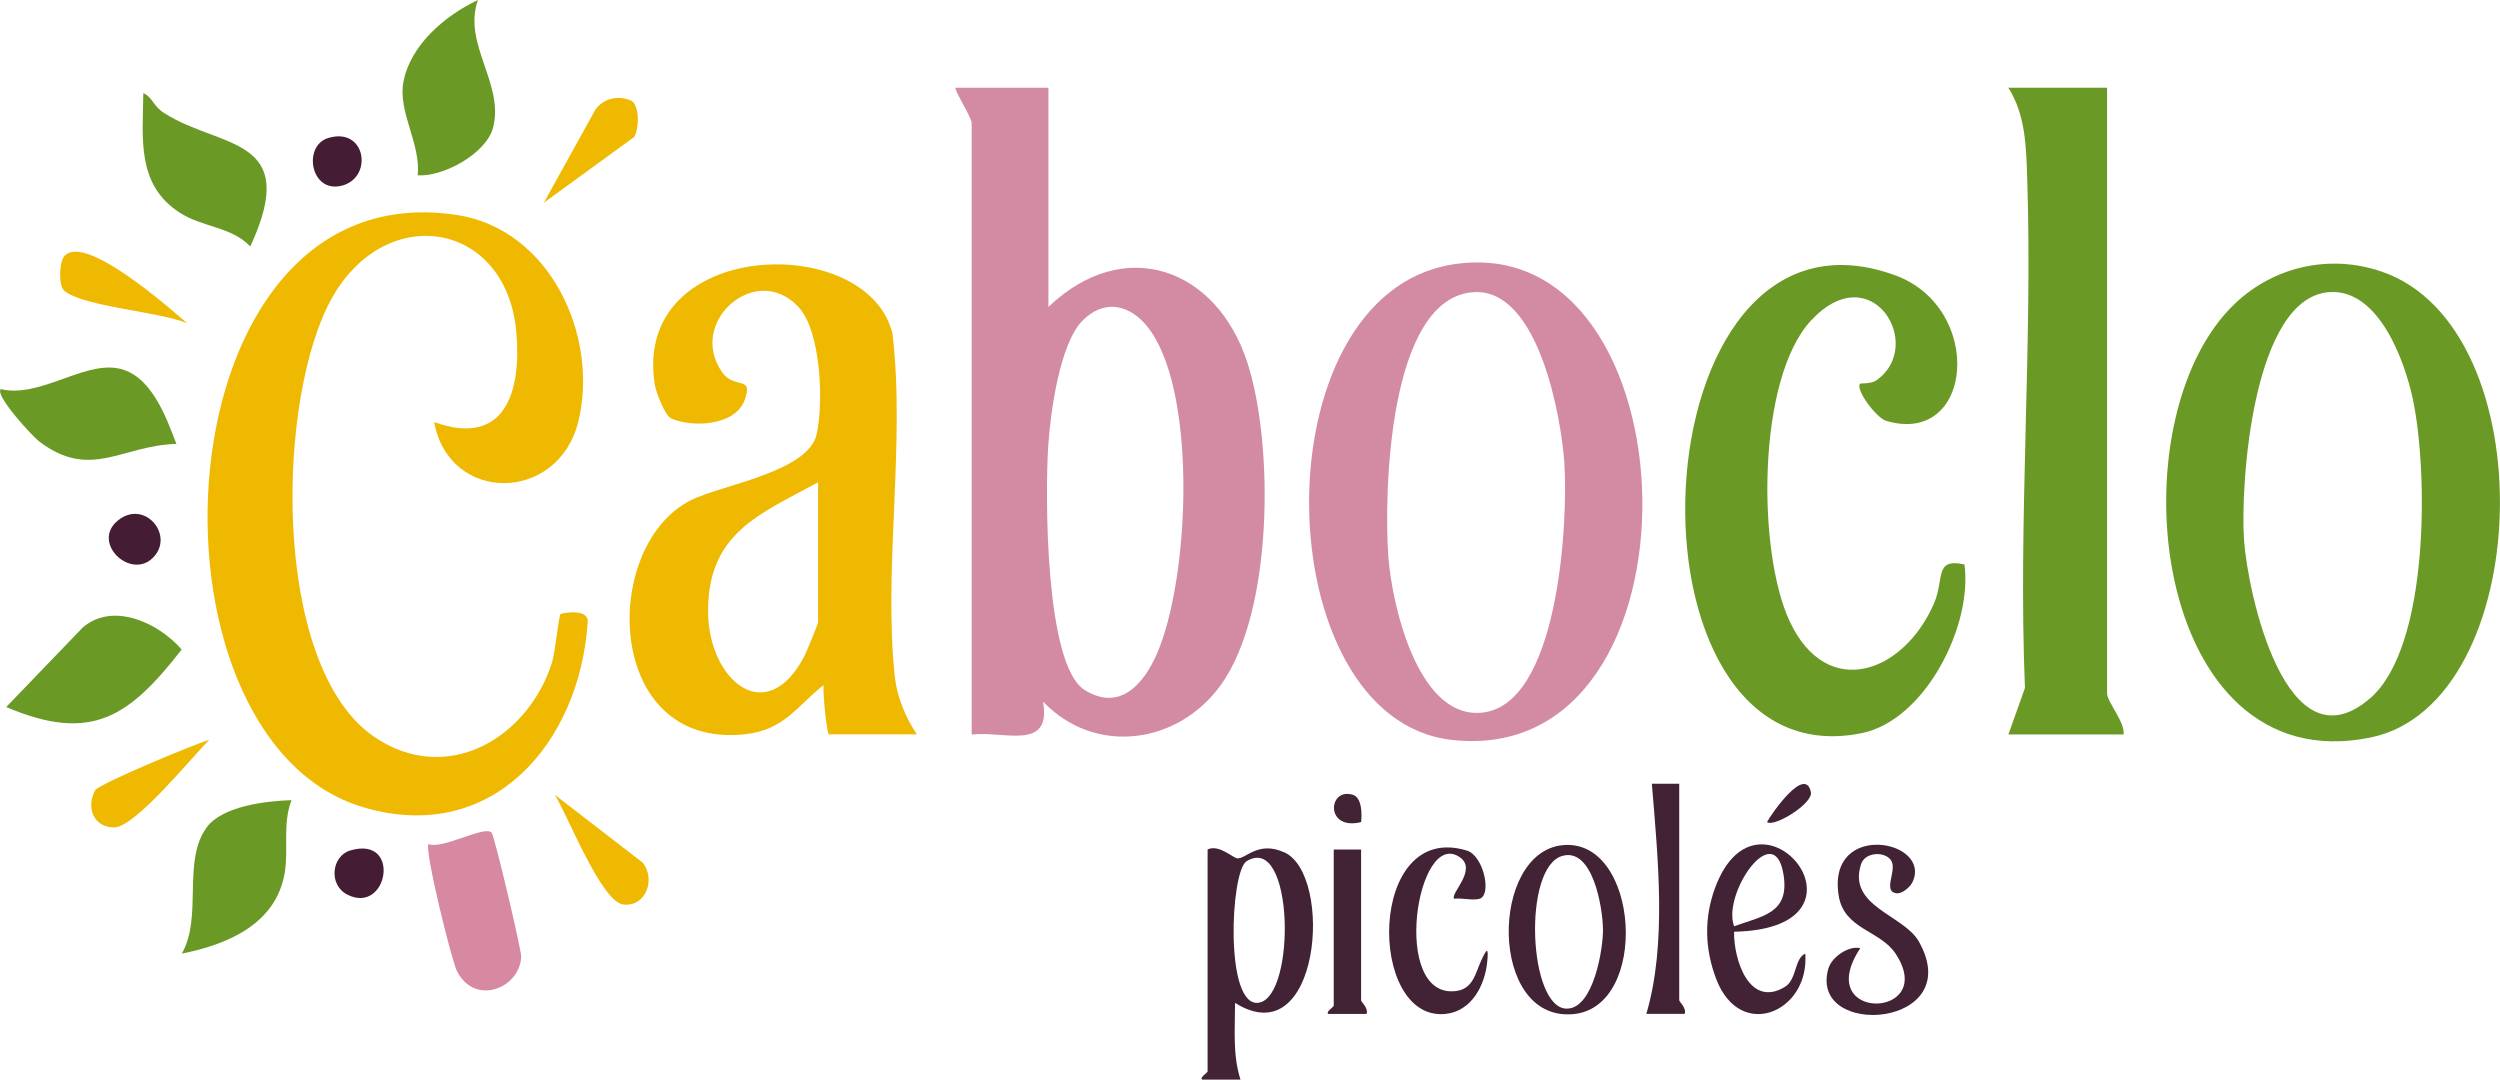 <?xml version="1.0" encoding="UTF-8"?>
<svg id="Camada_2" data-name="Camada 2" xmlns="http://www.w3.org/2000/svg" viewBox="0 0 344.28 148.68">
  <defs>
    <style>
      .cls-1 {
        fill: #efb902;
      }

      .cls-2 {
        fill: #d28ba2;
      }

      .cls-3 {
        fill: #d689a1;
      }

      .cls-4 {
        fill: #441c34;
      }

      .cls-5 {
        fill: #422235;
      }

      .cls-6 {
        fill: #6a9a25;
      }
    </style>
  </defs>
  <g id="Camada_2-2" data-name="Camada 2">
    <g>
      <path class="cls-1" d="M59.79,58.12c9.79,3.55,12.07-4.25,11.31-12.45-1.4-15.11-17.71-17.91-25.25-4.87-7.85,13.57-8.62,50.89,5.67,60.66,9.94,6.8,21.11.29,24.48-10.16.46-1.41.94-6.5,1.19-6.73.15-.14,3.88-.87,3.75,1.09-1.12,16.63-13.1,30.74-30.84,25.53-32.17-9.44-28.59-88.02,12.9-81.57,12.69,1.97,19.5,16.58,16.66,28.36-2.73,11.33-17.83,11.43-19.87.14Z"/>
      <path class="cls-6" d="M256.18,52.84c.08-.08,1.48.04,2.18-.44,6.86-4.7-.55-17.32-8.97-8.25-7.45,8.03-7.41,31.84-2.93,41.41,5.17,11.05,15.79,7.1,19.91-2.55,1.41-3.3-.03-6.2,4.16-5.28,1.15,8.42-5.41,21.45-14.14,23.23-34.6,7.07-31.56-76.14,4.54-63.07,12.43,4.5,10.86,23.66-1.2,20.06-1.33-.4-4.29-4.34-3.56-5.12Z"/>
      <path class="cls-6" d="M290.17,12.08v83.4c0,1.17,2.51,4.01,2.27,5.66h-15.86l2.28-6.4c-.95-23.33,1.07-46.94.31-70.21-.14-4.3-.22-8.72-2.6-12.45h13.6Z"/>
      <path class="cls-6" d="M57.52,24.16c.46-4.34-2.74-8.75-1.97-12.86.96-5.13,5.77-9.18,10.27-11.3-2.14,6.05,3.64,11.52,2.09,17.55-.93,3.6-6.83,6.81-10.39,6.6Z"/>
      <path class="cls-6" d="M40.14,110.2c-1.26,3.31-.38,6.7-.93,10-1.18,7.05-7.88,9.88-14.17,11.12,2.9-5.08.03-12.68,3.4-17.35,2.15-2.98,8.25-3.67,11.7-3.78Z"/>
      <path class="cls-6" d="M.86,97.36l10.55-10.96c4.16-3.55,10.43-.63,13.61,3.05-7.18,9.19-12.35,12.94-24.16,7.92Z"/>
      <path class="cls-6" d="M24.28,61.13c-7.55.21-11.81,5.05-18.9-.35-.93-.71-6.19-6.41-5.26-7.19,5.32,1.24,11.21-3.71,16.04-2.88,4.58.78,6.68,6.61,8.13,10.42Z"/>
      <path class="cls-6" d="M19.75,12.83c1.27.57,1.32,1.77,2.89,2.76,7.77,4.95,18.89,3.09,11.83,18.35-2.58-2.72-6.58-2.63-9.7-4.64-5.98-3.85-5.12-10.2-5.03-16.48Z"/>
      <path class="cls-3" d="M59.02,116.23c1.86.82,7.96-2.72,8.7-1.52.46.74,4.08,16.08,4.05,17.02-.12,4.28-6.26,6.89-8.81,2.08-.75-1.42-4.58-16.94-3.94-17.58Z"/>
      <path class="cls-5" d="M256.18,130.58c-6.76,10.24,10.81,9.82,4.88.77-2.12-3.24-7.1-3.34-7.85-8-1.67-10.39,12.93-7.7,10.16-1.86-.31.65-1.43,1.66-2.26,1.52-1.89-.32.23-3.24-.71-4.56-.9-1.26-3.56-1.09-4.1.53-1.94,5.86,5.87,6.98,7.96,10.7,6.7,11.9-15.27,13.47-12.47,3.7.44-1.53,2.71-3.18,4.4-2.81Z"/>
      <path class="cls-5" d="M203.95,123.68c-.75.45-2.64-.07-3.67.09-.71-.6,3.23-3.96.78-5.7-5.94-4.22-9.63,19.52-.57,18.41,2.35-.29,2.66-2.36,3.46-4.13s1.07-1.99.86.1c-.31,3.2-2.13,6.81-5.74,7.18-10.83,1.12-10.79-26.73,2.95-22.49,2.18.67,3.37,5.67,1.92,6.55Z"/>
      <path class="cls-5" d="M231.25,107.93v29.81c0,.23,1.04,1.07.75,1.88h-5.28c2.86-9.69,1.57-21.65.76-31.69h3.77Z"/>
      <path class="cls-5" d="M187.44,116.99v20.76c0,.23,1.04,1.07.75,1.88h-5.28c-.37-.27.76-.97.76-1.13v-21.51h3.78Z"/>
      <path class="cls-1" d="M76.4,109.45l12.14,9.37c1.76,2.3.43,6.05-2.66,5.75-3.06-.29-7.69-12.29-9.48-15.12Z"/>
      <path class="cls-1" d="M25.79,44.52c-3.76-1.6-14.14-2.25-16.9-4.44-.87-.69-.71-3.81-.14-4.65,2.53-3.71,14.67,7.06,17.04,9.1Z"/>
      <path class="cls-1" d="M74.89,27.92l7.13-12.87c1.17-1.58,3.26-1.96,5-1.14,1.07.76,1,3.84.32,4.95l-12.45,9.06Z"/>
      <path class="cls-1" d="M28.81,101.9c-2.49,2.47-10.26,12.12-13.14,12.05-2.9-.06-3.81-2.88-2.56-5.12.48-.86,13.54-6.31,15.7-6.94Z"/>
      <path class="cls-4" d="M21.07,76.8c-3.1,3.13-8.61-2.13-4.79-5.16,3.64-2.9,7.83,2.09,4.79,5.16Z"/>
      <path class="cls-4" d="M45.21,19c5.18-1.55,6.19,5.38,1.94,6.55-4.38,1.2-5.52-5.48-1.94-6.55Z"/>
      <path class="cls-4" d="M48.23,117.12c7.08-2.09,5.21,8.84-.34,6.11-2.71-1.33-2.23-5.35.34-6.11Z"/>
      <path class="cls-5" d="M243.34,113.21c.52-1.01,5.25-7.89,6.04-4.13.33,1.57-5.07,4.89-6.04,4.13Z"/>
      <path class="cls-5" d="M187.44,113.21c-4.99,1.25-4.58-4.81-1.14-3.76,1.26.38,1.27,2.65,1.14,3.76Z"/>
      <path class="cls-2" d="M171.79,49.98c-4.22-13.13-17.02-17.66-27.41-7.71V12.08h-12.84c.3,1.14,2.27,4.09,2.27,4.91v84.16c4.48-.52,11.03,2.34,9.83-4.53,7.14,7.47,18.58,5.92,24.5-2.31,7.2-10.02,7.3-32.97,3.66-44.32ZM159.32,90.03c-1.8,4.14-5.1,8.02-9.95,4.99-5.52-3.45-5.43-27.13-5.02-33.53.29-4.51,1.56-14.31,4.83-17.44,3.35-3.22,7.08-1.79,9.43,1.75,6.25,9.41,5.13,34.07.71,44.24Z"/>
      <path class="cls-1" d="M123.23,93.22c-1.6-14.87,1.47-32.11-.32-47.23-3.29-14.18-36.02-13.26-32.73,7.04.14.88,1.38,4.21,2.24,4.59,2.94,1.3,8.8,1.01,10.1-2.47,1.32-3.54-1.36-1.47-3.05-3.86-4.92-6.95,4.68-15.34,10.51-8.99,3.11,3.38,3.45,13.22,2.48,17.51-1.18,5.21-13.11,6.96-17.33,9.08-12.48,6.29-11.94,34.21,7.34,32.24,5.47-.56,7.09-3.7,10.94-6.79-.11.84.42,6.79.76,6.79h12.09c-1.54-2.33-2.72-5.09-3.03-7.92ZM112.66,85.67c0,.26-1.63,4.21-1.96,4.83-5.3,9.92-13.19,3.03-13.19-6.34,0-10.72,7-13.31,15.15-17.74v19.25Z"/>
      <path class="cls-2" d="M200.08,36.41c-26.96,4.24-25.78,62.56-.18,65.48,36.05,4.12,33.94-70.8.18-65.48ZM203.67,98.17c-8.56.37-12-15.06-12.48-21.53-.61-8.25-.12-35.82,11.86-36.41,8.79-.43,11.94,17.08,12.38,23.52.53,7.78-.69,33.95-11.75,34.42Z"/>
      <path class="cls-6" d="M327.92,37.38c-7.06-2.39-14.68-.73-20.11,4.4-16.91,15.99-11.58,66.01,18.66,59.78,22.67-4.68,24.27-56.45,1.45-64.18ZM326.38,96.17c-11.56,9.98-16.84-14.51-17.35-21.8-.53-7.63,1.17-33.59,11.86-34.15,6.71-.35,10.26,9.45,11.38,14.71,2.11,9.88,2.36,34.12-5.89,41.25Z"/>
      <path class="cls-5" d="M176.86,117.38c-3.53-1.6-5.24.83-6.41.83-.64,0-2.55-1.99-4.15-1.23v30.57c0,.16-1.13.85-.75,1.12h5.28c-1.1-3.42-.74-7.01-.75-10.56,11.72,7.35,13.63-17.63,6.78-20.74ZM173.38,138.08c-4.77.84-3.96-18.1-1.71-19.48,6.52-4,6.85,18.57,1.71,19.48Z"/>
      <path class="cls-5" d="M215.19,116.39c-10,.99-10.22,24.12,1.32,23.28,10.75-.77,9.29-24.33-1.32-23.28ZM215.77,138.9c-5.28.02-6.14-19.52-.59-21.04,4.13-1.13,5.52,6.99,5.57,10.08.04,2.7-1.3,10.95-4.97,10.96Z"/>
      <path class="cls-5" d="M245.83,135.89c-4.91,2.99-7.08-3.66-7.03-7.58,21.04-.42,3.36-22.29-2.62-6.02-1.54,4.18-1.41,8.45.19,12.6,3.31,8.56,12.84,4.48,12.24-3.56-1.51.63-1.15,3.56-2.79,4.56ZM245.61,120.43c.87,5.37-2.9,5.7-6.8,7.13-1.69-4.42,5.53-15,6.8-7.13Z"/>
    </g>
  </g>
</svg>